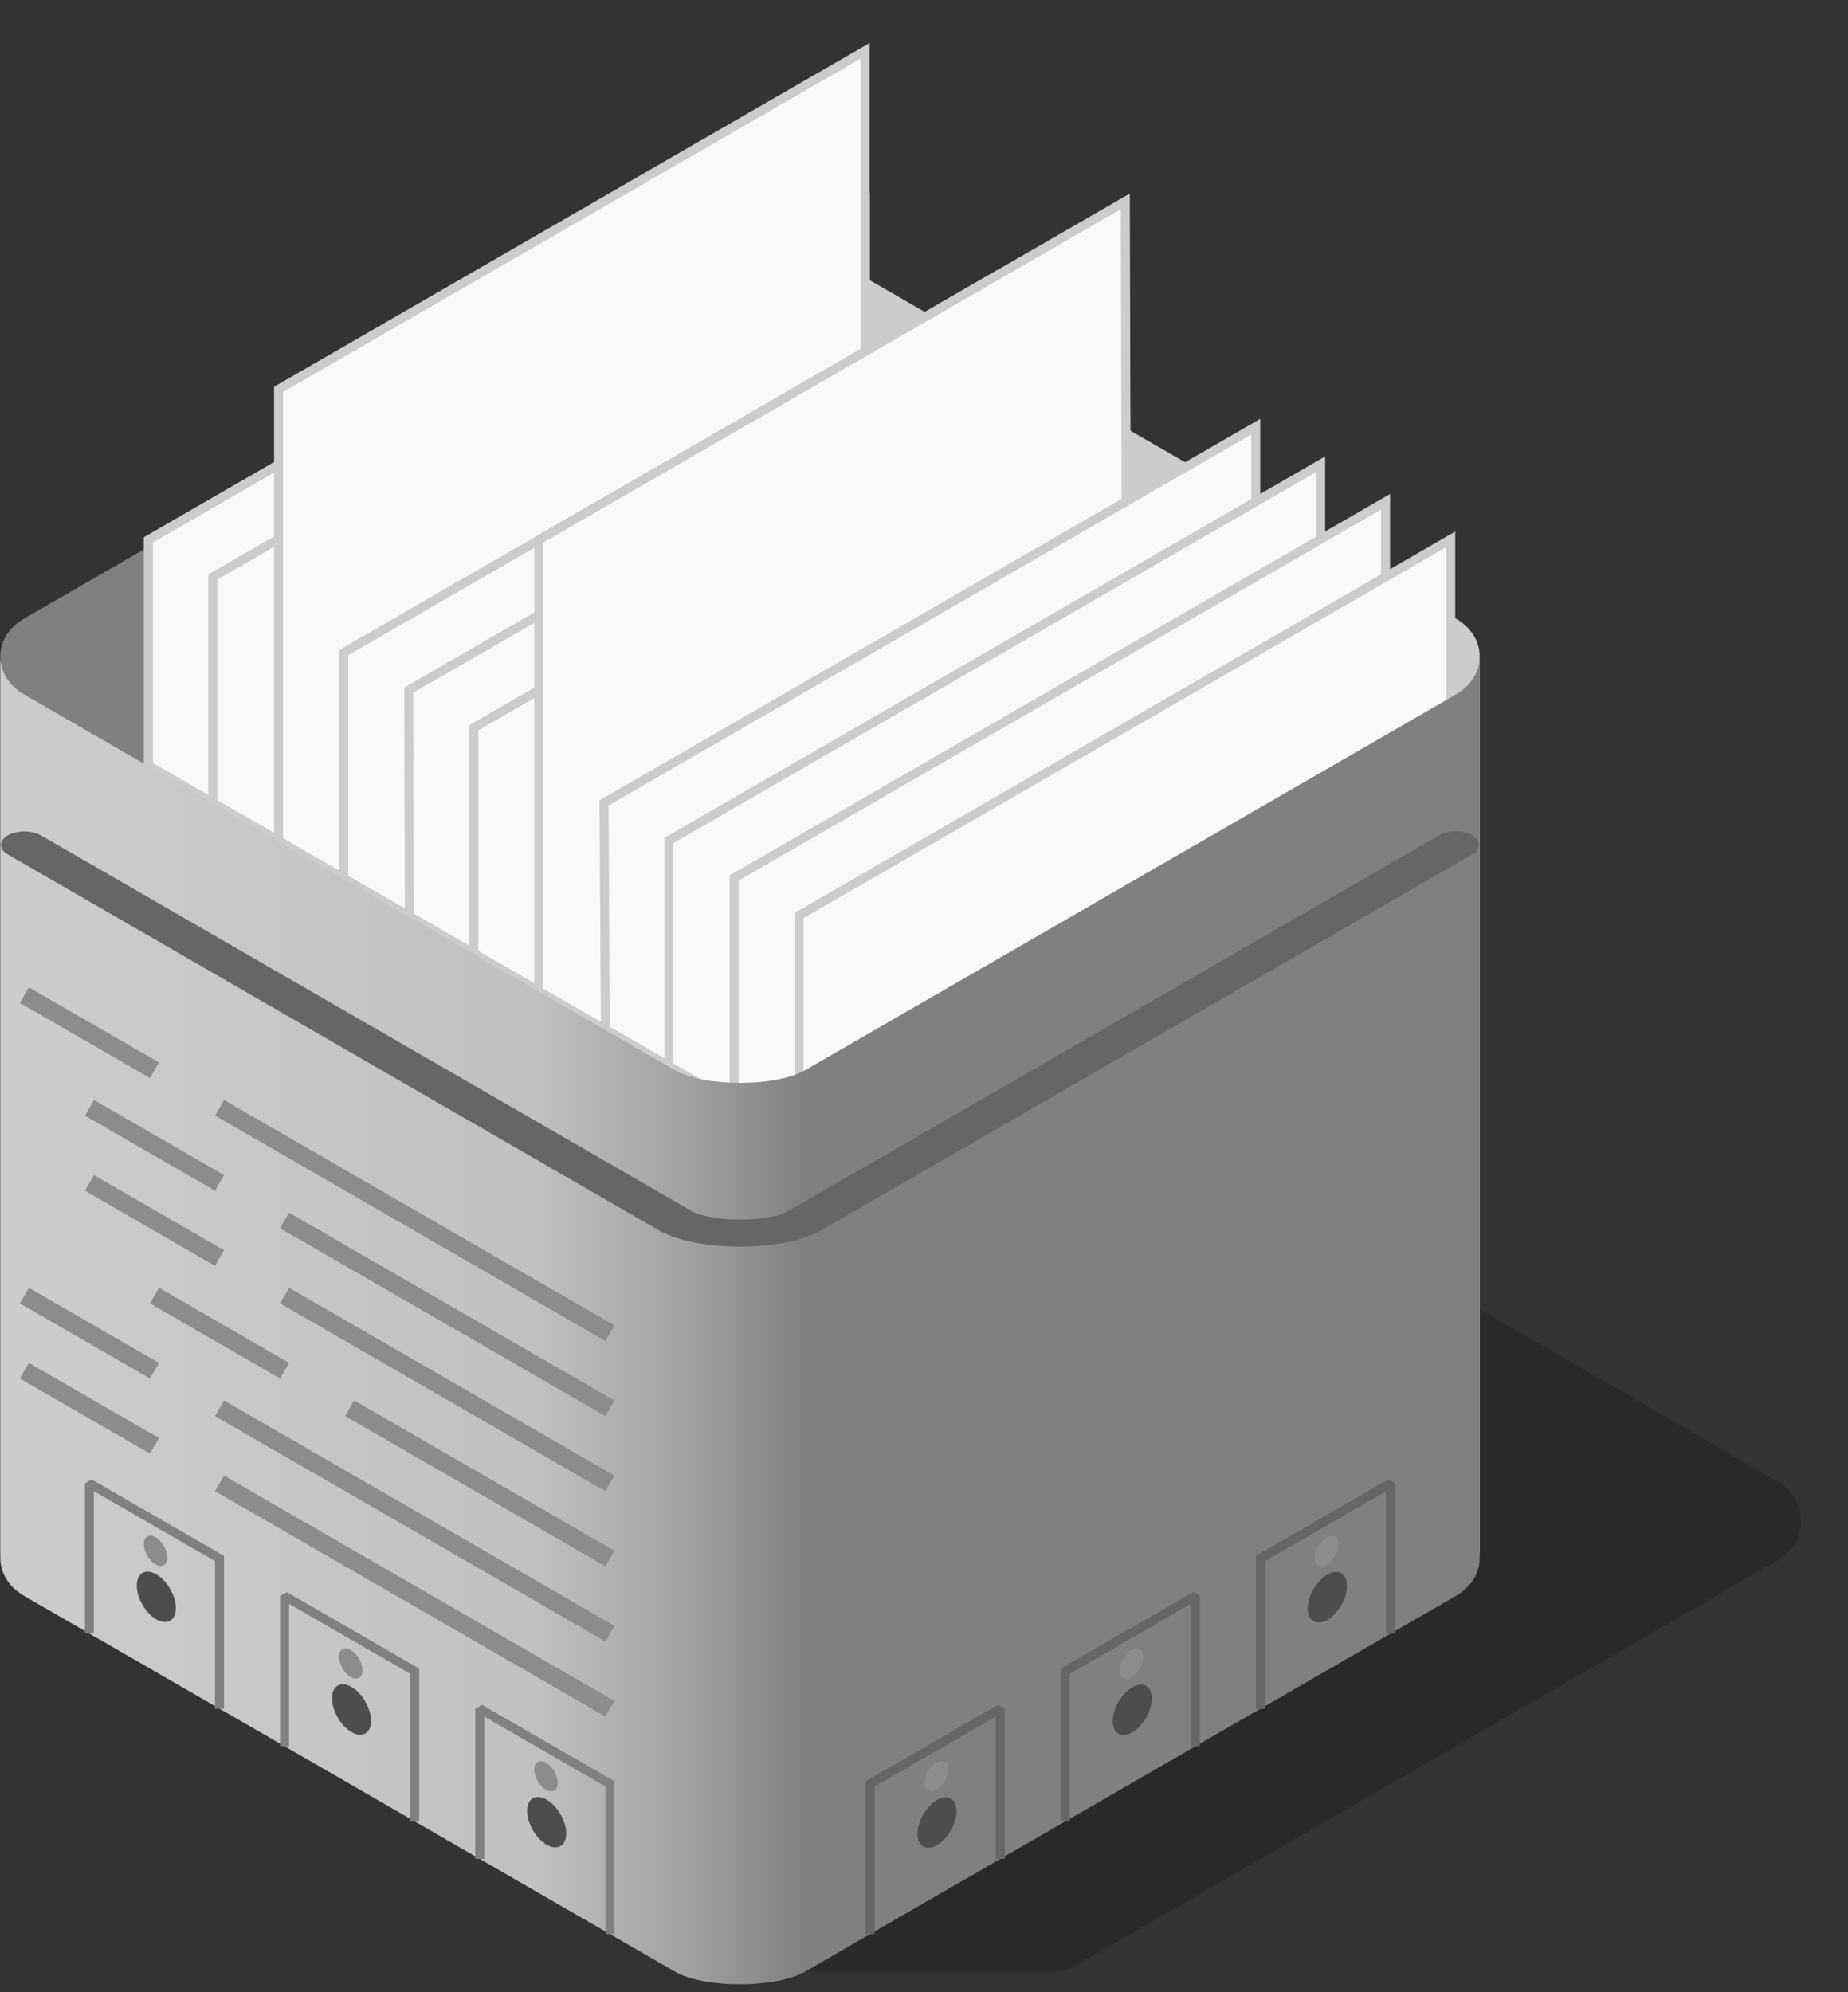 <?xml version="1.0" encoding="UTF-8" standalone="no"?>
<!DOCTYPE svg PUBLIC "-//W3C//DTD SVG 1.1//EN" "http://www.w3.org/Graphics/SVG/1.1/DTD/svg11.dtd">
<svg width="100%" height="100%" viewBox="0 0 205 221" version="1.1" xmlns="http://www.w3.org/2000/svg" xmlns:xlink="http://www.w3.org/1999/xlink" xml:space="preserve" xmlns:serif="http://www.serif.com/" style="fill-rule:evenodd;clip-rule:evenodd;">
    <rect x="0" y="0" width="205" height="221" fill="#333333" stroke="none"/>
    <g transform="matrix(1,0,0,1,-854.857,-1026.4)">
        <g transform="matrix(1,0,0,1,72.199,998.436)">
            <g transform="matrix(1,0,0,1,-1040.51,-1365.78)">
                <path d="M1912.47,1612.47C1912.47,1612.47 1934.32,1612.47 1940,1612.47C1940.88,1612.47 1941.74,1612.24 1942.5,1611.8C1950.78,1607.02 2001.16,1577.94 2020.44,1566.8C2021.99,1565.91 2022.94,1564.26 2022.94,1562.47C2022.94,1560.69 2021.99,1559.04 2020.44,1558.14C2008.05,1550.99 1984.64,1537.47 1984.64,1537.47L1984.64,1556.37C1984.64,1565.31 1979.88,1573.56 1972.14,1578.02C1951.48,1589.95 1912.47,1612.47 1912.47,1612.47Z" style="fill-opacity:0.2;"/>
            </g>
        </g>
        <g transform="matrix(1,0,0,1,72.199,998.436)">
            <g transform="matrix(1,0,0,-1,366.782,363.238)">
                <path d="M580.013,162.425L580.014,162.5L580.014,262.5C580.014,264.071 579.126,265.641 577.35,266.667C562.917,275 519.615,300 505.181,308.333C501.936,310.207 493.993,310.207 490.748,308.333C476.314,300 433.013,275 418.579,266.667C416.803,265.641 415.915,264.071 415.915,262.5L415.915,162.5C415.915,164.071 416.803,165.641 418.579,166.667C433.013,175 476.314,200 490.748,208.333C493.993,210.207 501.936,210.207 505.181,208.333C519.615,200 562.917,175 577.35,166.667C579.154,165.625 580.042,164.021 580.013,162.425ZM415.916,162.425L415.915,162.5L415.916,162.425ZM580.012,162.353C580.012,162.353 580.008,162.278 580.008,162.278L580.012,162.353ZM415.921,162.278L415.917,162.353C415.917,162.353 415.921,162.278 415.921,162.278ZM580.004,162.206C580.004,162.206 579.997,162.131 579.997,162.131L580.004,162.206ZM415.932,162.131L415.925,162.206C415.925,162.206 415.932,162.131 415.932,162.131ZM579.991,162.059C579.991,162.059 579.982,161.984 579.982,161.984L579.991,162.059ZM415.948,161.984L415.938,162.059C415.938,162.059 415.948,161.984 415.948,161.984ZM579.973,161.912C579.973,161.912 579.961,161.838 579.961,161.838L579.973,161.912ZM415.968,161.838L415.956,161.912C415.956,161.912 415.968,161.838 415.968,161.838ZM579.949,161.766C579.949,161.766 579.935,161.692 579.935,161.692L579.949,161.766ZM415.994,161.692L415.98,161.766C415.98,161.766 415.994,161.692 415.994,161.692ZM579.921,161.62C579.921,161.62 579.903,161.546 579.903,161.546L579.921,161.62ZM416.026,161.546L416.009,161.62C416.009,161.62 416.026,161.546 416.026,161.546ZM579.887,161.475C579.887,161.475 579.867,161.401 579.867,161.401L579.887,161.475ZM416.062,161.401L416.042,161.475C416.042,161.475 416.062,161.401 416.062,161.401ZM579.848,161.331C579.848,161.331 579.825,161.257 579.825,161.257L579.848,161.331ZM416.104,161.257L416.081,161.331C416.081,161.331 416.104,161.257 416.104,161.257ZM579.804,161.187C579.804,161.187 579.778,161.114 579.778,161.114L579.804,161.187ZM416.151,161.114L416.126,161.187C416.126,161.187 416.151,161.114 416.151,161.114ZM579.754,161.044C579.754,161.044 579.726,160.972 579.726,160.972L579.754,161.044ZM416.203,160.972L416.175,161.044C416.175,161.044 416.203,160.972 416.203,160.972ZM579.7,160.902C579.7,160.902 579.669,160.83 579.669,160.83L579.7,160.902ZM416.26,160.83L416.23,160.902C416.23,160.902 416.26,160.83 416.26,160.83ZM579.64,160.762C579.64,160.762 579.606,160.69 579.606,160.69L579.64,160.762ZM416.323,160.69L416.289,160.762C416.289,160.762 416.323,160.69 416.323,160.69ZM579.575,160.622C579.575,160.622 579.539,160.552 579.539,160.552L579.575,160.622ZM416.391,160.552L416.355,160.622C416.355,160.622 416.391,160.552 416.391,160.552ZM579.504,160.484C579.504,160.484 579.466,160.414 579.466,160.414L579.504,160.484ZM416.464,160.414L416.425,160.484C416.425,160.484 416.464,160.414 416.464,160.414ZM579.429,160.347C579.429,160.347 579.388,160.278 579.388,160.278L579.429,160.347ZM416.542,160.278L416.5,160.347C416.5,160.347 416.542,160.278 416.542,160.278ZM579.348,160.212C579.348,160.212 579.304,160.143 579.304,160.143L579.348,160.212ZM416.625,160.143L416.581,160.212C416.581,160.212 416.625,160.143 416.625,160.143ZM579.262,160.079C579.262,160.079 579.215,160.01 579.215,160.01L579.262,160.079ZM416.714,160.01L416.667,160.079C416.667,160.079 416.714,160.01 416.714,160.01ZM579.171,159.947C579.171,159.947 579.122,159.879 579.122,159.879L579.171,159.947ZM416.808,159.879L416.758,159.947C416.758,159.947 416.808,159.879 416.808,159.879ZM579.075,159.816C579.075,159.816 579.023,159.75 579.023,159.75L579.075,159.816ZM416.907,159.75L416.854,159.816C416.854,159.816 416.907,159.75 416.907,159.75ZM578.974,159.688C578.974,159.688 578.918,159.622 578.918,159.622L578.974,159.688ZM417.011,159.622L416.956,159.688C416.956,159.688 417.011,159.622 417.011,159.622ZM578.867,159.562C578.867,159.562 578.809,159.497 578.809,159.497L578.867,159.562ZM417.121,159.497L417.062,159.562C417.062,159.562 417.121,159.497 417.121,159.497ZM578.755,159.438C578.755,159.438 578.694,159.374 578.694,159.374L578.755,159.438ZM417.236,159.374L417.174,159.438C417.174,159.438 417.236,159.374 417.236,159.374ZM578.638,159.316C578.638,159.316 578.573,159.253 578.573,159.253L578.638,159.316ZM417.356,159.253L417.291,159.316C417.291,159.316 417.356,159.253 417.356,159.253ZM578.516,159.196C578.516,159.196 578.448,159.134 578.448,159.134L578.516,159.196ZM417.481,159.134L417.413,159.196C417.413,159.196 417.481,159.134 417.481,159.134ZM578.388,159.079C578.388,159.079 578.317,159.017 578.317,159.017L578.388,159.079ZM417.612,159.017L417.541,159.079C417.541,159.079 417.612,159.017 417.612,159.017ZM578.256,158.964C578.256,158.964 578.181,158.903 578.181,158.903L578.256,158.964ZM417.749,158.903L417.674,158.964C417.674,158.964 417.749,158.903 417.749,158.903ZM578.118,158.852C578.118,158.852 578.038,158.791 578.038,158.791L578.118,158.852ZM417.891,158.791L417.811,158.852C417.811,158.852 417.891,158.791 417.891,158.791ZM577.975,158.742C577.975,158.742 577.89,158.682 577.89,158.682L577.975,158.742ZM418.039,158.682L417.955,158.742C417.955,158.742 418.039,158.682 418.039,158.682ZM577.826,158.636C577.826,158.636 577.734,158.573 577.734,158.573L577.826,158.636ZM418.195,158.574L418.103,158.636C418.103,158.636 418.195,158.574 418.195,158.574ZM577.673,158.532C577.673,158.532 577.567,158.465 577.567,158.465L577.673,158.532ZM418.362,158.465L418.256,158.532C418.256,158.532 418.362,158.465 418.362,158.465ZM577.514,158.431L577.35,158.333C577.406,158.366 577.461,158.398 577.514,158.431ZM418.579,158.333L418.415,158.431C418.415,158.431 418.579,158.333 418.579,158.333Z" style="fill:url(#_Linear1);"/>
            </g>
        </g>
        <g transform="matrix(1,0,0,1,72.199,998.436)">
            <g id="path18052" transform="matrix(0.265,0,0,0.265,-3367.23,-2242.47)">
                <path d="M15722.1,8888.19L15749.4,8903.94L15995.2,8762.04L15995.2,8636.05L15722.1,8793.7L15722.1,8888.19Z" style="fill:rgb(249,249,249);stroke:rgb(204,204,204);stroke-width:3.78px;"/>
            </g>
        </g>
        <g transform="matrix(1,0,0,1,72.199,998.436)">
            <g id="path180521" serif:id="path18052" transform="matrix(0.265,0,0,0.265,-3367.23,-2242.47)">
                <path d="M15722.1,8888.19L15749.4,8903.94L15995.2,8762.04L15995.2,8636.05L15722.1,8793.7L15722.1,8888.19Z" style="fill:rgb(249,249,249);stroke:rgb(204,204,204);stroke-width:3.78px;"/>
            </g>
        </g>
        <g transform="matrix(1,0,0,1,72.199,998.436)">
            <g id="path180522" serif:id="path18052" transform="matrix(0.265,0,0,0.265,-3360.09,-2238.35)">
                <path d="M15722.1,8888.19L15749.4,8903.94L15995.2,8762.04L15995.2,8636.05L15722.1,8793.7L15722.1,8888.19Z" style="fill:rgb(249,249,249);stroke:rgb(204,204,204);stroke-width:3.78px;"/>
            </g>
        </g>
        <g transform="matrix(1,0,0,1,72.199,998.436)">
            <g id="path180523" serif:id="path18052" transform="matrix(0.265,0,0,0.265,-3355.68,-2235.8)">
                <path d="M15733,8894.49L15760.3,8910.24L15978.5,8784.25L15978.5,8563.78L15733,8705.51L15733,8894.49Z" style="fill:rgb(249,249,249);stroke:rgb(204,204,204);stroke-width:3.78px;"/>
            </g>
        </g>
        <g transform="matrix(1,0,0,1,72.199,998.436)">
            <g id="path18054" transform="matrix(0.265,0,0,0.265,-3348.46,-2231.64)">
                <path d="M15733,8894.49L15760.3,8910.24L16005.8,8768.5L16005.8,8642.52L15733,8800L15733,8894.49Z" style="fill:rgb(249,249,249);stroke:rgb(204,204,204);stroke-width:3.78px;"/>
            </g>
        </g>
        <g transform="matrix(1,0,0,1,72.199,998.436)">
            <g id="path18056" transform="matrix(0.265,0,0,0.265,-3341.25,-2227.47)">
                <path d="M15733.3,8894.65L15760.3,8910.24L16005.8,8768.5L16005.8,8642.52L15733,8800L15733.3,8894.65Z" style="fill:rgb(249,249,249);stroke:rgb(204,204,204);stroke-width:3.78px;"/>
            </g>
        </g>
        <g transform="matrix(1,0,0,1,72.199,998.436)">
            <g id="path18058" transform="matrix(0.265,0,0,0.265,-3334.03,-2223.3)">
                <path d="M15733,8894.49L15760.3,8910.24L16006.4,8768.84L16005.8,8642.52L15733,8800L15733,8894.49Z" style="fill:rgb(249,249,249);stroke:rgb(204,204,204);stroke-width:3.78px;"/>
            </g>
        </g>
        <g transform="matrix(1,0,0,1,72.199,998.436)">
            <g id="path18060" transform="matrix(0.265,0,0,0.265,-3332.59,-2242.47)">
                <path d="M15754.8,8982.68L15782.1,8998.42L16000.9,8872.77L16000.3,8651.97L15754.8,8793.7L15754.8,8982.68Z" style="fill:rgb(249,249,249);stroke:rgb(204,204,204);stroke-width:3.78px;"/>
            </g>
        </g>
        <g transform="matrix(1,0,0,1,72.199,998.436)">
            <g id="path18062" transform="matrix(0.265,0,0,0.265,-3323.93,-2217.47)">
                <path d="M15750,8904.27L15776.7,8919.68L16022.2,8777.95L16022.2,8651.97L15749.4,8809.45L15750,8904.27Z" style="fill:rgb(249,249,249);stroke:rgb(204,204,204);stroke-width:3.78px;"/>
            </g>
        </g>
        <g transform="matrix(1,0,0,1,72.199,998.436)">
            <g id="path18064" transform="matrix(0.265,0,0,0.265,-3315.27,-2212.47)">
                <path d="M15743.9,8900.79L15772.4,8917.2L16016.7,8774.8L16016.7,8648.82L15743.9,8806.3L15743.9,8900.79Z" style="fill:rgb(249,249,249);stroke:rgb(204,204,204);stroke-width:3.78px;"/>
            </g>
        </g>
        <g transform="matrix(1,0,0,1,72.199,998.436)">
            <g id="path18066" transform="matrix(0.265,0,0,0.265,-3306.61,-2207.47)">
                <path d="M15738.5,8897.64L15765.8,8913.39L16011.2,8771.65L16011.2,8645.67L15738.5,8803.15L15738.5,8897.64Z" style="fill:rgb(249,249,249);stroke:rgb(204,204,204);stroke-width:3.78px;"/>
            </g>
        </g>
        <g transform="matrix(1,0,0,1,72.199,998.436)">
            <g id="path18068" transform="matrix(0.265,0,0,0.265,-3297.95,-2202.47)">
                <path d="M15733,8894.49L15760.3,8910.24L16005.8,8768.5L16005.8,8642.52L15733,8800L15733,8894.49Z" style="fill:rgb(249,249,249);stroke:rgb(204,204,204);stroke-width:3.78px;"/>
            </g>
        </g>
        <g transform="matrix(1,0,0,1,72.199,998.436)">
            <g transform="matrix(1,0,0,1,366.782,-61.639)">
                <path d="M580.013,162.425L580.014,162.5L580.014,262.5C580.014,264.071 579.126,265.641 577.35,266.667C562.917,275 519.615,300 505.181,308.333C501.936,310.207 493.993,310.207 490.748,308.333C476.314,300 433.013,275 418.579,266.667C416.803,265.641 415.915,264.071 415.915,262.5L415.915,162.5C415.915,164.071 416.803,165.641 418.579,166.667C433.013,175 476.314,200 490.748,208.333C493.993,210.207 501.936,210.207 505.181,208.333C519.615,200 562.917,175 577.35,166.667C579.154,165.625 580.042,164.021 580.013,162.425ZM415.916,162.425L415.915,162.5L415.916,162.425ZM580.012,162.353C580.012,162.353 580.008,162.278 580.008,162.278L580.012,162.353ZM415.921,162.278L415.917,162.353C415.917,162.353 415.921,162.278 415.921,162.278ZM580.004,162.206C580.004,162.206 579.997,162.131 579.997,162.131L580.004,162.206ZM415.932,162.131L415.925,162.206C415.925,162.206 415.932,162.131 415.932,162.131ZM579.991,162.059C579.991,162.059 579.982,161.984 579.982,161.984L579.991,162.059ZM415.948,161.984L415.938,162.059C415.938,162.059 415.948,161.984 415.948,161.984ZM579.973,161.912C579.973,161.912 579.961,161.838 579.961,161.838L579.973,161.912ZM415.968,161.838L415.956,161.912C415.956,161.912 415.968,161.838 415.968,161.838ZM579.949,161.766C579.949,161.766 579.935,161.692 579.935,161.692L579.949,161.766ZM415.994,161.692L415.98,161.766C415.98,161.766 415.994,161.692 415.994,161.692ZM579.921,161.62C579.921,161.62 579.903,161.546 579.903,161.546L579.921,161.62ZM416.026,161.546L416.009,161.62C416.009,161.62 416.026,161.546 416.026,161.546ZM579.887,161.475C579.887,161.475 579.867,161.401 579.867,161.401L579.887,161.475ZM416.062,161.401L416.042,161.475C416.042,161.475 416.062,161.401 416.062,161.401ZM579.848,161.331C579.848,161.331 579.825,161.257 579.825,161.257L579.848,161.331ZM416.104,161.257L416.081,161.331C416.081,161.331 416.104,161.257 416.104,161.257ZM579.804,161.187C579.804,161.187 579.778,161.114 579.778,161.114L579.804,161.187ZM416.151,161.114L416.126,161.187C416.126,161.187 416.151,161.114 416.151,161.114ZM579.754,161.044C579.754,161.044 579.726,160.972 579.726,160.972L579.754,161.044ZM416.203,160.972L416.175,161.044C416.175,161.044 416.203,160.972 416.203,160.972ZM579.7,160.902C579.7,160.902 579.669,160.83 579.669,160.83L579.7,160.902ZM416.26,160.83L416.23,160.902C416.23,160.902 416.26,160.83 416.26,160.83ZM579.64,160.762C579.64,160.762 579.606,160.69 579.606,160.69L579.64,160.762ZM416.323,160.69L416.289,160.762C416.289,160.762 416.323,160.69 416.323,160.69ZM579.575,160.622C579.575,160.622 579.539,160.552 579.539,160.552L579.575,160.622ZM416.391,160.552L416.355,160.622C416.355,160.622 416.391,160.552 416.391,160.552ZM579.504,160.484C579.504,160.484 579.466,160.414 579.466,160.414L579.504,160.484ZM416.464,160.414L416.425,160.484C416.425,160.484 416.464,160.414 416.464,160.414ZM579.429,160.347C579.429,160.347 579.388,160.278 579.388,160.278L579.429,160.347ZM416.542,160.278L416.5,160.347C416.5,160.347 416.542,160.278 416.542,160.278ZM579.348,160.212C579.348,160.212 579.304,160.143 579.304,160.143L579.348,160.212ZM416.625,160.143L416.581,160.212C416.581,160.212 416.625,160.143 416.625,160.143ZM579.262,160.079C579.262,160.079 579.215,160.01 579.215,160.01L579.262,160.079ZM416.714,160.01L416.667,160.079C416.667,160.079 416.714,160.01 416.714,160.01ZM579.171,159.947C579.171,159.947 579.122,159.879 579.122,159.879L579.171,159.947ZM416.808,159.879L416.758,159.947C416.758,159.947 416.808,159.879 416.808,159.879ZM579.075,159.816C579.075,159.816 579.023,159.75 579.023,159.75L579.075,159.816ZM416.907,159.75L416.854,159.816C416.854,159.816 416.907,159.75 416.907,159.75ZM578.974,159.688C578.974,159.688 578.918,159.622 578.918,159.622L578.974,159.688ZM417.011,159.622L416.956,159.688C416.956,159.688 417.011,159.622 417.011,159.622ZM578.867,159.562C578.867,159.562 578.809,159.497 578.809,159.497L578.867,159.562ZM417.121,159.497L417.062,159.562C417.062,159.562 417.121,159.497 417.121,159.497ZM578.755,159.438C578.755,159.438 578.694,159.374 578.694,159.374L578.755,159.438ZM417.236,159.374L417.174,159.438C417.174,159.438 417.236,159.374 417.236,159.374ZM578.638,159.316C578.638,159.316 578.573,159.253 578.573,159.253L578.638,159.316ZM417.356,159.253L417.291,159.316C417.291,159.316 417.356,159.253 417.356,159.253ZM578.516,159.196C578.516,159.196 578.448,159.134 578.448,159.134L578.516,159.196ZM417.481,159.134L417.413,159.196C417.413,159.196 417.481,159.134 417.481,159.134ZM578.388,159.079C578.388,159.079 578.317,159.017 578.317,159.017L578.388,159.079ZM417.612,159.017L417.541,159.079C417.541,159.079 417.612,159.017 417.612,159.017ZM578.256,158.964C578.256,158.964 578.181,158.903 578.181,158.903L578.256,158.964ZM417.749,158.903L417.674,158.964C417.674,158.964 417.749,158.903 417.749,158.903ZM578.118,158.852C578.118,158.852 578.038,158.791 578.038,158.791L578.118,158.852ZM417.891,158.791L417.811,158.852C417.811,158.852 417.891,158.791 417.891,158.791ZM577.975,158.742C577.975,158.742 577.89,158.682 577.89,158.682L577.975,158.742ZM418.039,158.682L417.955,158.742C417.955,158.742 418.039,158.682 418.039,158.682ZM577.826,158.636C577.826,158.636 577.734,158.573 577.734,158.573L577.826,158.636ZM418.195,158.574L418.103,158.636C418.103,158.636 418.195,158.574 418.195,158.574ZM577.673,158.532C577.673,158.532 577.567,158.465 577.567,158.465L577.673,158.532ZM418.362,158.465L418.256,158.532C418.256,158.532 418.362,158.465 418.362,158.465ZM577.514,158.431L577.35,158.333C577.406,158.366 577.461,158.398 577.514,158.431ZM418.579,158.333L418.415,158.431C418.415,158.431 418.579,158.333 418.579,158.333Z" style="fill:url(#_Linear2);"/>
            </g>
        </g>
        <g transform="matrix(1,0,0,1,72.199,998.436)">
            <g transform="matrix(0.866,0.5,-0.866,0.5,670.307,-419.731)">
                <path d="M699.519,383.333L699.519,466.667C699.519,470.414 694.933,475 691.186,475C674.519,475 624.519,475 607.852,475" style="fill:none;stroke:rgb(102,102,102);stroke-width:4.24px;stroke-linecap:round;stroke-miterlimit:1.5;"/>
            </g>
        </g>
        <g transform="matrix(1,0,0,1,72.199,998.436)">
            <g transform="matrix(1,0,0,1,215.228,-324.138)">
                <path d="M591.784,475L635.085,500" style="fill:none;stroke:rgb(140,140,140);stroke-width:2px;stroke-linejoin:round;stroke-miterlimit:1.5;"/>
                <path d="M577.35,475L591.784,483.333" style="fill:none;stroke:rgb(140,140,140);stroke-width:2px;stroke-linejoin:round;stroke-miterlimit:1.5;"/>
                <g transform="matrix(1,0,0,1,-7.217,-12.5)">
                    <path d="M577.35,475L591.784,483.333" style="fill:none;stroke:rgb(140,140,140);stroke-width:2px;stroke-linejoin:round;stroke-miterlimit:1.5;"/>
                </g>
                <path d="M599.001,487.5L635.085,508.333" style="fill:none;stroke:rgb(140,140,140);stroke-width:2px;stroke-linejoin:round;stroke-miterlimit:1.5;"/>
                <path d="M577.35,483.333L591.784,491.667" style="fill:none;stroke:rgb(140,140,140);stroke-width:2px;stroke-linejoin:round;stroke-miterlimit:1.5;"/>
                <path d="M599.001,495.833L635.085,516.667" style="fill:none;stroke:rgb(140,140,140);stroke-width:2px;stroke-linejoin:round;stroke-miterlimit:1.5;"/>
                <path d="M584.567,495.833L599.001,504.167" style="fill:none;stroke:rgb(140,140,140);stroke-width:2px;stroke-linejoin:round;stroke-miterlimit:1.5;"/>
                <path d="M606.218,508.333L635.085,525" style="fill:none;stroke:rgb(140,140,140);stroke-width:2px;stroke-linejoin:round;stroke-miterlimit:1.5;"/>
                <g transform="matrix(1,0,0,1,0,-8.333)">
                    <path d="M570.133,504.167L584.567,512.5" style="fill:none;stroke:rgb(140,140,140);stroke-width:2px;stroke-linejoin:round;stroke-miterlimit:1.5;"/>
                </g>
                <g transform="matrix(1,0,0,1,0,-8.333)">
                    <path d="M591.784,516.667L635.085,541.667" style="fill:none;stroke:rgb(140,140,140);stroke-width:2px;stroke-linejoin:round;stroke-miterlimit:1.5;"/>
                </g>
                <g transform="matrix(1,0,0,1,0,-8.333)">
                    <path d="M570.133,512.5L584.567,520.833" style="fill:none;stroke:rgb(140,140,140);stroke-width:2px;stroke-linejoin:round;stroke-miterlimit:1.5;"/>
                </g>
                <g transform="matrix(1,0,0,1,0,-8.333)">
                    <path d="M591.784,525L635.085,550" style="fill:none;stroke:rgb(140,140,140);stroke-width:2px;stroke-linejoin:round;stroke-miterlimit:1.5;"/>
                </g>
            </g>
        </g>
        <g transform="matrix(1,0,0,1,72.199,998.436)">
            <g transform="matrix(1,0,0,1,691.542,-49.139)">
                <path d="M209.29,279.167L209.29,262.5L223.726,254.165L223.726,270.832" style="fill:none;stroke:rgb(102,102,102);stroke-width:1px;stroke-miterlimit:1.5;"/>
                <g transform="matrix(0.312,-0.18,-1.84723e-17,0.416,25.531,148.257)">
                    <ellipse cx="612.5" cy="537.657" rx="4.166" ry="3.609" style="fill:rgb(140,140,140);"/>
                </g>
                <g transform="matrix(0.52,-0.3,3.33099e-17,0.693,-101.785,77.942)">
                    <ellipse cx="612.5" cy="537.657" rx="4.166" ry="3.609" style="fill:rgb(77,77,77);"/>
                </g>
            </g>
        </g>
        <g transform="matrix(1,0,0,1,72.199,998.436)">
            <g transform="matrix(1,0,0,1,691.542,-49.139)">
                <g transform="matrix(1,0,0,1,-21.651,12.5)">
                    <path d="M209.29,279.167L209.29,262.5L223.726,254.165L223.726,270.832" style="fill:none;stroke:rgb(102,102,102);stroke-width:1px;stroke-miterlimit:1.5;"/>
                </g>
                <g transform="matrix(0.312,-0.18,-1.84723e-17,0.416,3.88,160.757)">
                    <ellipse cx="612.5" cy="537.657" rx="4.166" ry="3.609" style="fill:rgb(140,140,140);"/>
                </g>
                <g transform="matrix(0.52,-0.3,3.33099e-17,0.693,-123.436,90.442)">
                    <ellipse cx="612.5" cy="537.657" rx="4.166" ry="3.609" style="fill:rgb(77,77,77);"/>
                </g>
            </g>
        </g>
        <g transform="matrix(1,0,0,1,72.199,998.436)">
            <g transform="matrix(1,0,0,1,691.542,-49.139)">
                <g transform="matrix(1,0,0,1,21.648,-12.498)">
                    <path d="M209.29,279.167L209.29,262.5L223.726,254.165L223.726,270.832" style="fill:none;stroke:rgb(102,102,102);stroke-width:1px;stroke-miterlimit:1.5;"/>
                </g>
                <g transform="matrix(0.312,-0.18,-1.84723e-17,0.416,47.179,135.758)">
                    <ellipse cx="612.5" cy="537.657" rx="4.166" ry="3.609" style="fill:rgb(140,140,140);"/>
                </g>
                <g transform="matrix(0.52,-0.3,3.33099e-17,0.693,-80.137,65.444)">
                    <ellipse cx="612.5" cy="537.657" rx="4.166" ry="3.609" style="fill:rgb(77,77,77);"/>
                </g>
            </g>
        </g>
        <g transform="matrix(1,0,0,1,72.199,998.436)">
            <g transform="matrix(1,0,0,1,691.542,-49.139)">
                <g transform="matrix(1,0,0,1,21.648,-12.498)">
                    <path d="M209.29,279.167L209.29,262.5L223.726,254.165L223.726,270.832" style="fill:none;stroke:rgb(102,102,102);stroke-width:1px;stroke-miterlimit:1.5;"/>
                </g>
                <g transform="matrix(0.312,-0.18,-1.84723e-17,0.416,47.179,135.758)">
                    <ellipse cx="612.5" cy="537.657" rx="4.166" ry="3.609" style="fill:rgb(140,140,140);"/>
                </g>
                <g transform="matrix(0.52,-0.3,3.33099e-17,0.693,-80.137,65.444)">
                    <ellipse cx="612.5" cy="537.657" rx="4.166" ry="3.609" style="fill:rgb(77,77,77);"/>
                </g>
            </g>
        </g>
        <g transform="matrix(1,0,0,1,72.199,998.436)">
            <g transform="matrix(1,0,0,1,561.635,-49.14)">
                <g transform="matrix(1,0,0,1,21.648,-12.498)">
                    <path d="M209.29,270.83L209.29,254.164L223.726,262.498L223.726,279.165" style="fill:none;stroke:rgb(128,128,128);stroke-width:1px;stroke-miterlimit:1.5;"/>
                </g>
                <g transform="matrix(0.312,0.18,-7.84227e-17,0.416,47.179,-84.766)">
                    <ellipse cx="612.5" cy="537.657" rx="4.166" ry="3.609" style="fill:rgb(140,140,140);"/>
                </g>
                <g transform="matrix(0.52,0.3,-6.66074e-17,0.693,-80.137,-302.091)">
                    <ellipse cx="612.5" cy="537.657" rx="4.166" ry="3.609" style="fill:rgb(77,77,77);"/>
                </g>
            </g>
        </g>
        <g transform="matrix(1,0,0,1,72.199,998.436)">
            <g transform="matrix(1,0,0,1,583.289,-36.639)">
                <g transform="matrix(1,0,0,1,21.648,-12.498)">
                    <path d="M209.29,270.83L209.29,254.164L223.726,262.498L223.726,279.165" style="fill:none;stroke:rgb(128,128,128);stroke-width:1px;stroke-miterlimit:1.5;"/>
                </g>
                <g transform="matrix(0.312,0.18,-7.84227e-17,0.416,47.179,-84.766)">
                    <ellipse cx="612.5" cy="537.657" rx="4.166" ry="3.609" style="fill:rgb(140,140,140);"/>
                </g>
                <g transform="matrix(0.52,0.3,-6.66074e-17,0.693,-80.137,-302.091)">
                    <ellipse cx="612.5" cy="537.657" rx="4.166" ry="3.609" style="fill:rgb(77,77,77);"/>
                </g>
            </g>
        </g>
        <g transform="matrix(1,0,0,1,72.199,998.436)">
            <g transform="matrix(1,0,0,1,604.939,-24.139)">
                <g transform="matrix(1,0,0,1,21.648,-12.498)">
                    <path d="M209.29,270.83L209.29,254.164L223.726,262.498L223.726,279.165" style="fill:none;stroke:rgb(128,128,128);stroke-width:1px;stroke-miterlimit:1.5;"/>
                </g>
                <g transform="matrix(0.312,0.18,-7.84227e-17,0.416,47.179,-84.766)">
                    <ellipse cx="612.5" cy="537.657" rx="4.166" ry="3.609" style="fill:rgb(140,140,140);"/>
                </g>
                <g transform="matrix(0.52,0.3,-6.66074e-17,0.693,-80.137,-302.091)">
                    <ellipse cx="612.5" cy="537.657" rx="4.166" ry="3.609" style="fill:rgb(77,77,77);"/>
                </g>
            </g>
        </g>
    </g>
    <defs>
        <linearGradient id="_Linear1" x1="0" y1="0" x2="1" y2="0" gradientUnits="userSpaceOnUse" gradientTransform="matrix(-14.478,0,-5.68434e-13,-106.878,505.226,245.077)"><stop offset="0" style="stop-color:rgb(204,204,204);stop-opacity:1"/><stop offset="1" style="stop-color:rgb(128,128,128);stop-opacity:1"/></linearGradient>
        <linearGradient id="_Linear2" x1="0" y1="0" x2="1" y2="0" gradientUnits="userSpaceOnUse" gradientTransform="matrix(86.603,0,0,106.878,418.579,246.298)"><stop offset="0" style="stop-color:rgb(204,204,204);stop-opacity:1"/><stop offset="0.65" style="stop-color:rgb(193,193,193);stop-opacity:1"/><stop offset="0.84" style="stop-color:rgb(163,163,163);stop-opacity:1"/><stop offset="1" style="stop-color:rgb(128,128,128);stop-opacity:1"/></linearGradient>
    </defs>
</svg>
